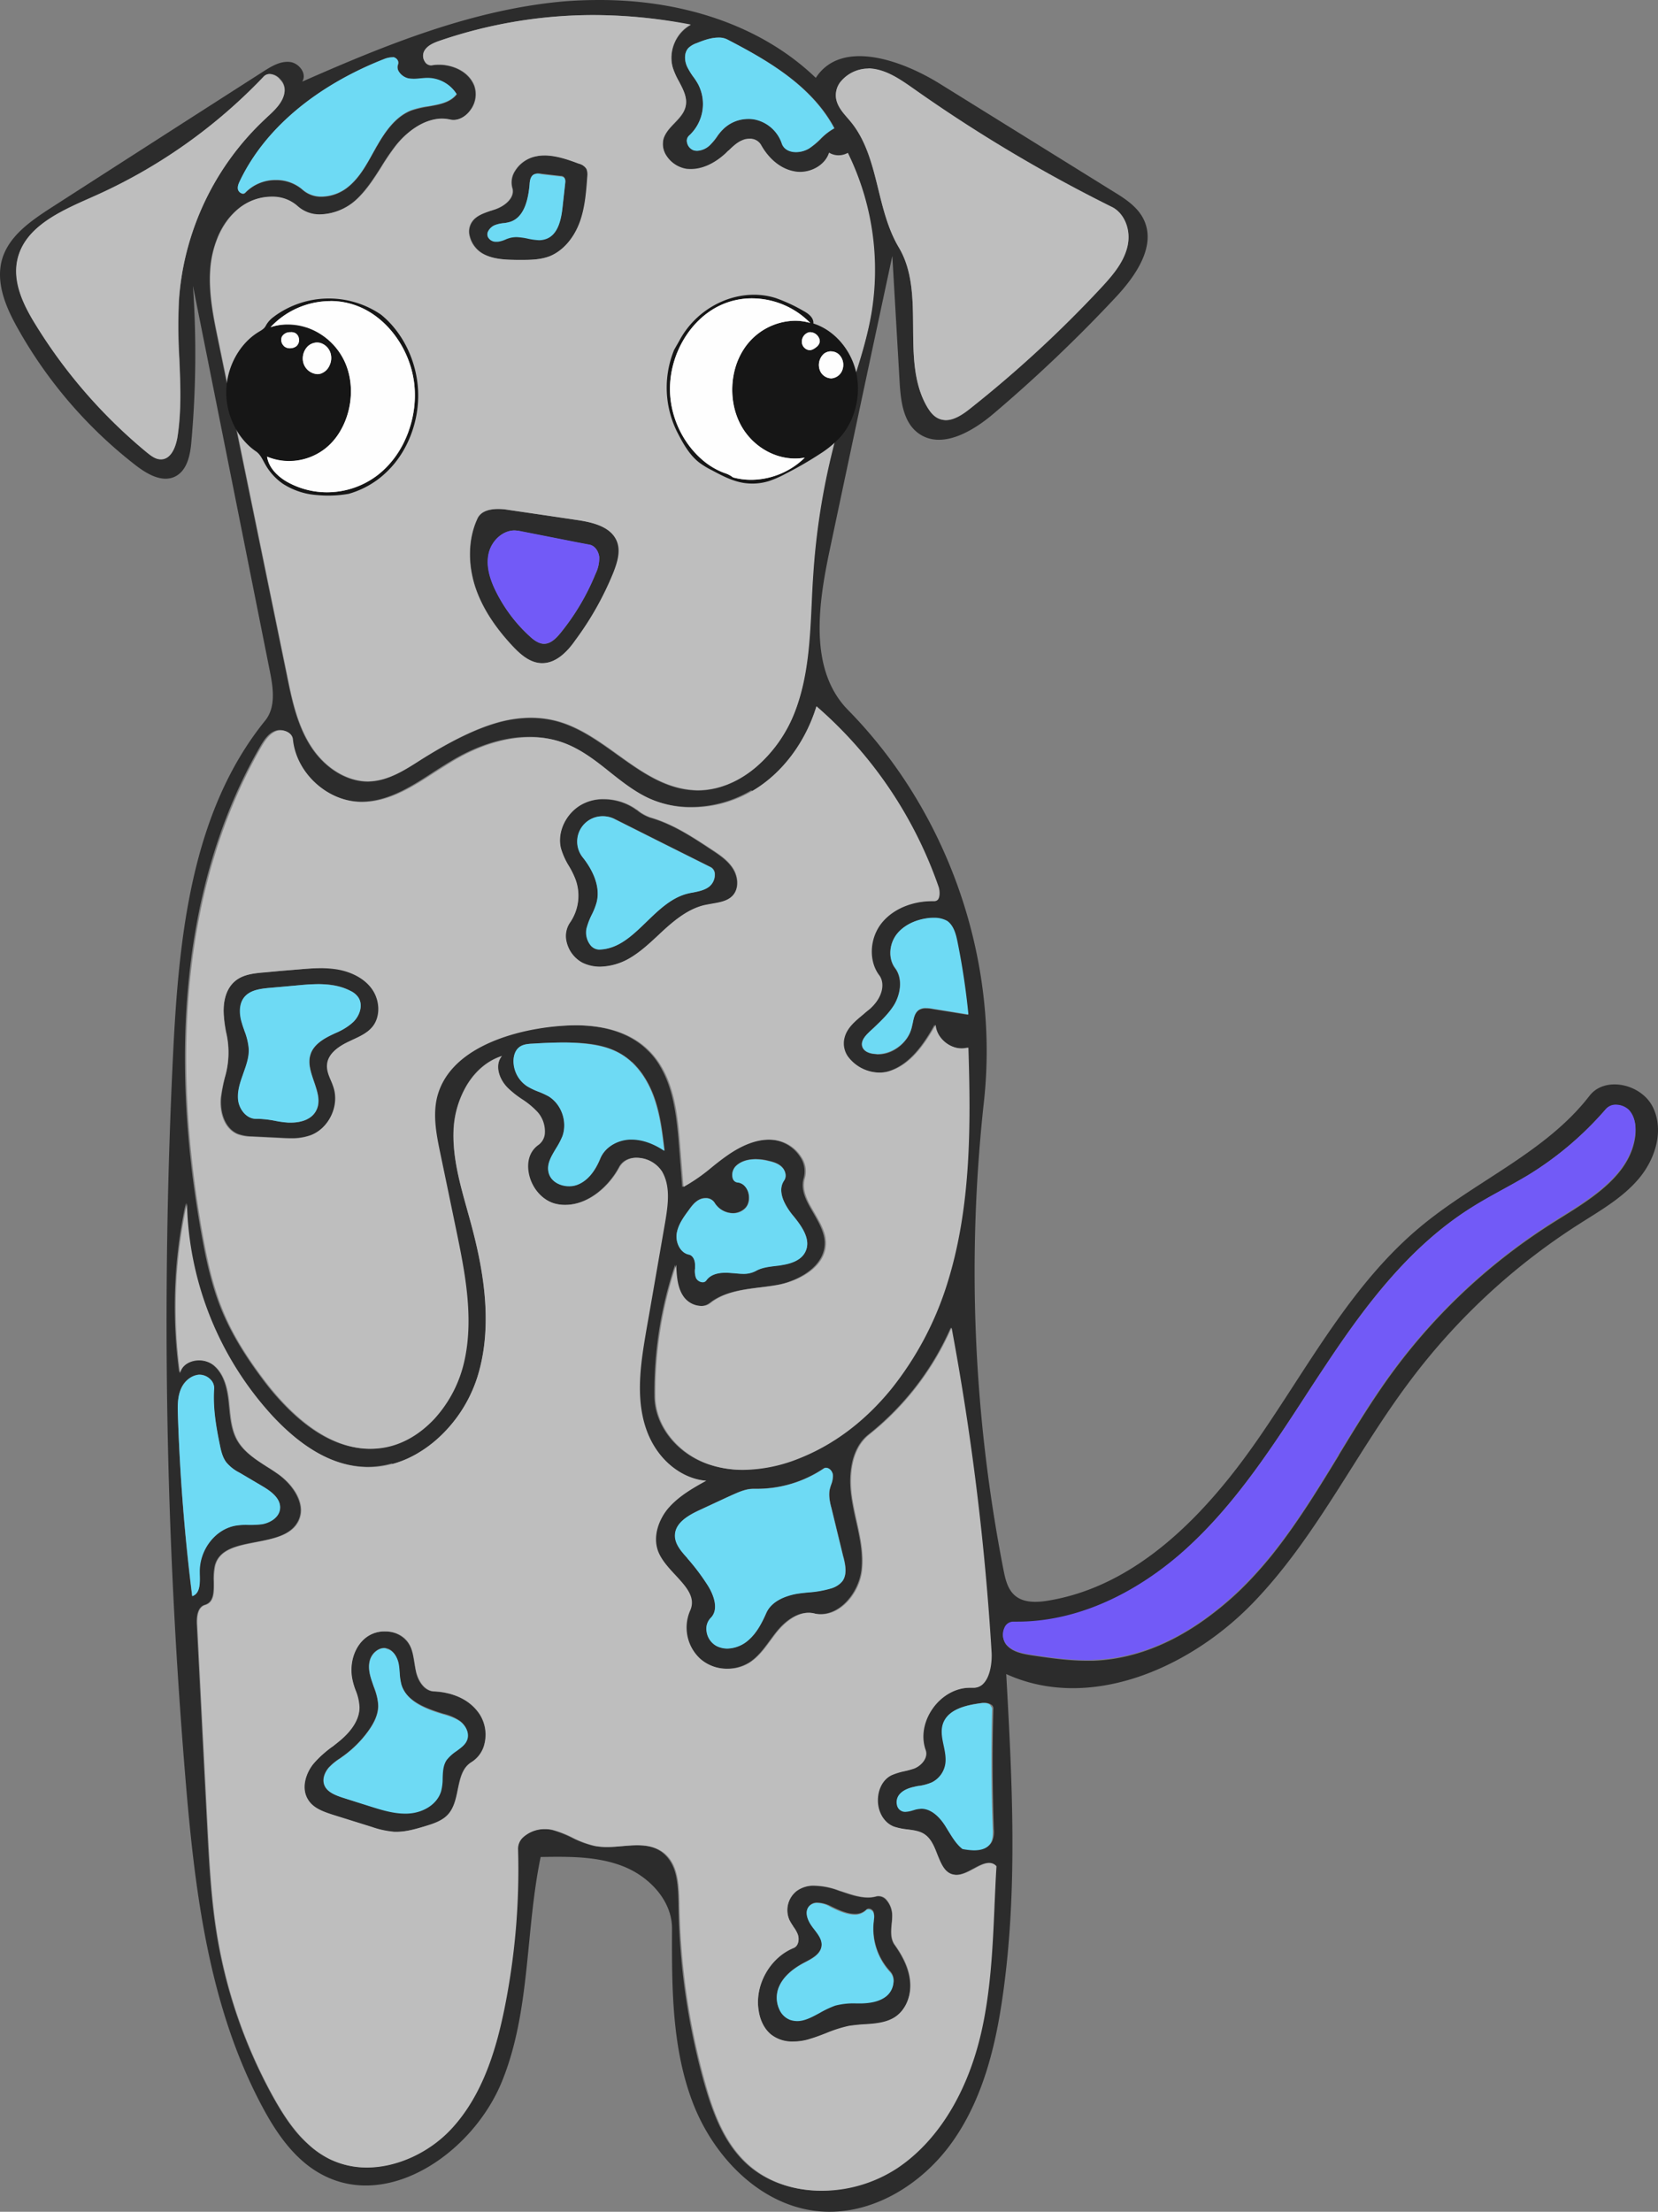 <svg id="Draw_Layer" data-name="Draw Layer" xmlns="http://www.w3.org/2000/svg" viewBox="0 0 749.62 999.89"><rect x="0" y="0" width="749.62" height="999.89" fill="#808080" stroke="none"/><defs><style>.cls-1{fill:#2c2c2c;}.cls-2{fill:#bebebe;}.cls-3{fill:#6edaf4;}.cls-4{fill:#725af7;}.cls-5{fill:#161616;}.cls-6{fill:#fefefe;}</style></defs><title>Crazy_dalamtion</title><path class="cls-1" d="M792.4,266.2c-41,3.8-79.8,19.6-117.5,36.2,2.3-3.6-1.5-8.5-5.7-8.9s-8.1,1.9-11.7,4.2q-48,30.75-96.1,61.7c-9.1,5.9-18.9,12.6-22.1,23-3.2,10.6,1.5,21.8,6.9,31.4A205.2,205.2,0,0,0,599.8,476c5.1,3.9,11.7,7.7,17.5,5,5.6-2.7,7-9.8,7.5-16a446,446,0,0,0,.7-70.3q17.4,87.15,34.8,174.4c1.5,7.5,2.7,16.1-2.1,22.1-33.5,41.3-39.1,97.9-41.7,151.1a2496.35,2496.35,0,0,0,5.5,325.9c4.2,51.4,10.5,104.1,34.8,149.6,6.5,12.2,14.8,24.3,27.1,30.8,30.4,16.2,68.3-10.2,81.3-42.1s10.5-67.8,17.5-101.5c12.7-.2,25.7-.4,37.5,4.3s22,15.6,21.9,28.2c-.1,26.5-.1,53.8,9.4,78.6s30.9,46.8,57.3,49.1c23.5,2,46.2-12,59.9-31.2s19.6-42.8,22.9-66.1c6.9-48.1,4.3-97.1,1.6-145.6,37.5,17.1,82.7-2.4,111.4-32s46.5-67.8,71.3-100.7A290.79,290.79,0,0,1,1252,819c9.7-6.2,20-12,27.4-20.9s11.3-21.8,6.1-32.2-21.6-14.1-28.6-5c-19.7,25.5-51.4,38.4-76.2,59-31.4,26-50.8,63.3-74.1,96.8s-54.2,65.8-94.4,72.4c-5.3.9-11.5,1.1-15.4-2.6-3-2.8-4-7.1-4.8-11.1a702.71,702.71,0,0,1-8.9-211.7c7.1-64.2-16.1-131.1-61.4-177.2-17.7-18-13.6-47.2-8.4-71.9q14.1-66.75,28.4-133.4l3.3,57c.5,8.5,1.6,18.1,8.4,23.1,10.3,7.6,24.5-.6,34.2-8.9a663.85,663.85,0,0,0,55-52.4c9.2-9.8,18.6-23.4,12.7-35.4-2.8-5.7-8.4-9.3-13.8-12.6l-78.1-48.5c-17.8-11.1-44.9-20.4-56.3-2.8-25.6-24.6-61.8-35.2-97.6-35.2-5.8,0-11.5.2-17.1.7Zm-62.1,27.1a4.72,4.72,0,0,1-.3-4.6c1.3-2.6,4.4-3.8,7.1-4.8a215.64,215.64,0,0,1,106.6-8.4c2.3.4,4.6.9,6.9,1.3h0a17.18,17.18,0,0,0-8.1,19.6,40.64,40.64,0,0,0,2.7,6c2,3.9,4,7.5,3,11.5-.7,3-2.9,5.2-5,7.4-2,2-4,4.2-4.9,6.9a9.24,9.24,0,0,0,1.3,7.9,13,13,0,0,0,9,5.9,14.77,14.77,0,0,0,2.1.1c5.1,0,10.6-2.5,15.6-7.1l1.2-1.2.2-.1a19.64,19.64,0,0,1,6.1-4.6,9.28,9.28,0,0,1,3.3-.7,5.7,5.7,0,0,1,5.2,2.7c3.6,6.5,9.1,10.9,14.9,12a12.41,12.41,0,0,0,2.7.3c5.9,0,11.4-3.5,13.1-8.3,0-.1.1-.2.1-.4h0a8.21,8.21,0,0,0,4.3,1.2,8.11,8.11,0,0,0,4.1-1.1h0A120.61,120.61,0,0,1,932,407.7c-2,11.4-5.6,22.6-9.2,33.5-1.3,4.1-2.7,8.3-4,12.5a314.26,314.26,0,0,0-13,71.3c-.3,4-.5,8.1-.7,12.6-.8,16.8-1.6,34.1-7.6,49.9a62,62,0,0,1-17.3,24.7c-8.2,7-17.4,10.7-26.6,10.7-1.1,0-2.2-.1-3.3-.2-12.4-1.2-22.8-8.7-32.9-15.9-8.5-6.1-17.4-12.5-27.5-15.2a45.58,45.58,0,0,0-11.6-1.5c-1,0-2,0-3.1.1a56.72,56.72,0,0,0-14.1,2.7c-8.3,2.6-18.9,7.5-33.3,16.6-6.7,4.3-13.7,8.7-21.6,9.3-.5,0-1.1.1-1.6.1-9.8,0-19.8-6.3-26.1-16.3-6.1-9.6-8.5-21.4-10.6-31.8l-15.6-76-15.6-76c-2.1-10.1-4.2-20.6-3.5-31.1a46.21,46.21,0,0,1,3.3-14.6V373h0a35.1,35.1,0,0,1,4.8-8.4,34.06,34.06,0,0,1,4.6-4.7,24.39,24.39,0,0,1,15-5.4,16.87,16.87,0,0,1,11.7,4.3,14.61,14.61,0,0,0,10.2,3.7,25.62,25.62,0,0,0,16.4-6.7c4.5-4.2,8-9.6,11.3-14.8a106.58,106.58,0,0,1,6-8.9,37.71,37.71,0,0,1,9.9-9.2,23.61,23.61,0,0,1,7.1-3.1h0a17.4,17.4,0,0,1,4.5-.6,13.93,13.93,0,0,1,3.5.4,8.75,8.75,0,0,0,1.6.2c3,0,5.9-1.8,7.9-4.7a11.81,11.81,0,0,0,1.6-10.8c-2.6-6.6-9.9-9.5-16-9.5a18.41,18.41,0,0,0-3.3.3h-.5a3.54,3.54,0,0,1-2.5-1.8ZM852,333.5a4.78,4.78,0,0,1-3.1-3.5,3.15,3.15,0,0,1,.9-3.2,19.34,19.34,0,0,0,4.1-23.2,39.56,39.56,0,0,0-2.2-3.4,28.9,28.9,0,0,1-2.7-4.4c-1.3-2.7-1.6-6.5.6-8.7a9.43,9.43,0,0,1,3.9-2.2c2.9-1.2,6.3-2.4,9.5-2.4a9.2,9.2,0,0,1,4.6,1.1c17.7,9.2,37.5,20.5,47.8,39.5l.2.4h0a25.74,25.74,0,0,0-6.4,5,31.67,31.67,0,0,1-4.9,4,11.58,11.58,0,0,1-6,1.7c-3.2,0-5.6-1.4-6.4-3.9a16.64,16.64,0,0,0-11.6-10.7,13.93,13.93,0,0,0-3.5-.4,16.26,16.26,0,0,0-11.6,4.8,21.58,21.58,0,0,0-2.7,3.3,21.58,21.58,0,0,1-2.7,3.3,9.08,9.08,0,0,1-6.1,3,4.88,4.88,0,0,1-1.7-.1ZM645.9,351.4c-.4-1.3.2-2.8.8-4a82.63,82.63,0,0,1,5.1-9.2c7.8-12.3,18.6-22.5,30.9-30.8a152.82,152.82,0,0,1,29.2-15.2,8.08,8.08,0,0,1,3.4-.8,2.77,2.77,0,0,1,.9.1,3.1,3.1,0,0,1,2,1.5,2,2,0,0,1,.1,1.7,3.64,3.64,0,0,0,.3,3.2,6.86,6.86,0,0,0,4.4,3.2,9.74,9.74,0,0,0,2.4.2,28.51,28.51,0,0,0,3.1-.2c1-.1,2.1-.2,3.2-.2h.3a15.62,15.62,0,0,1,12.8,7.3c-3,3.8-7.8,4.6-12.8,5.5a50.64,50.64,0,0,0-7.7,1.8c-7.3,2.8-12.1,10-15.5,15.9-.5.9-1,1.9-1.6,2.8l-.1.2c-3.1,5.6-6.2,11.4-11.2,15.5a19.4,19.4,0,0,1-12.2,4.6,12.48,12.48,0,0,1-8.5-3,18,18,0,0,0-12.3-4.5,18.57,18.57,0,0,0-13.7,5.7,1.61,1.61,0,0,1-1.1.5,3.3,3.3,0,0,1-2.2-1.8ZM962.8,454.8c-2.7-1.1-4.4-3.8-5.5-5.6-6-10.6-6.1-23.3-6.2-35.7s-.1-25.5-6.5-36.2c-4.7-7.9-7-17.2-9.2-26.1-2.7-10.7-5.4-21.8-12.3-30.4-.5-.7-1.1-1.3-1.6-1.9-2.2-2.6-4.5-5.3-5.2-8.7a9.76,9.76,0,0,1,2.4-8.2,16.27,16.27,0,0,1,11.8-5.5h.5c7.7.3,14.3,5,20.7,9.5a669.84,669.84,0,0,0,89.3,53.2,6.38,6.38,0,0,1,1.4.8,12.61,12.61,0,0,1,4,4.6,17.56,17.56,0,0,1,1.3,13.3c-1.8,6.8-6.6,12.3-11.7,17.8a527.61,527.61,0,0,1-59.2,54.6c-3,2.4-7,5.2-11,5.2a10.88,10.88,0,0,1-3-.7ZM604.9,470.1a232.11,232.11,0,0,1-50.4-57.8c-5.4-8.8-10.6-19.1-8.3-29.5,3.3-14.8,19.3-21.8,33.4-28.1l.9-.4a241,241,0,0,0,76.9-54.1,3.93,3.93,0,0,1,2.9-1.3,6.76,6.76,0,0,1,4.7,2.4,6.93,6.93,0,0,1,2,5.3c-.4,4.9-4.5,8.6-8,11.8l-.3.3a121.92,121.92,0,0,0-15.9,17.8,124.77,124.77,0,0,0-19.4,40.2,116.82,116.82,0,0,0-4.2,24.9,248.21,248.21,0,0,0,.2,25.9c.5,11.8,1,24-.9,35.8-.4,2.2-2,9.5-7.2,9.7H611c-2.3.2-4.3-1.3-6.1-2.9Zm273.6,153c13.3-7.9,23.8-21.8,28.9-38.3h0a185.91,185.91,0,0,1,54.8,81.7c.6,1.7.7,4.2-.3,5.5a1.69,1.69,0,0,1-1.7.8h-.9c-9.1,0-17.5,3.5-22.5,9.4-5.9,7-6.6,17.5-1.5,24.1a4.13,4.13,0,0,1,.7,1.1,8,8,0,0,1,.7,4.6c-.3,3-2,6.4-5.6,9.6-1,.8-2,1.7-3,2.5-3.5,2.9-7.2,5.9-8.4,10.2a10.59,10.59,0,0,0,1.9,9.4,18.11,18.11,0,0,0,13.9,6.7,17.52,17.52,0,0,0,4-.5c8.3-2.4,14.2-9.4,18.8-16.9.9-1.4,1.7-2.8,2.5-4.3h0c.4,5.7,6.1,10.7,12,10.7a11.53,11.53,0,0,0,2.6-.3l.2-.1h0c1.1,35.1,1.3,72.2-9.6,106.8a143,143,0,0,1-25.3,47.6c-12.1,14.8-26.3,25.5-42.3,31.6a68.69,68.69,0,0,1-24.6,4.9,47.18,47.18,0,0,1-15.8-2.6c-14-4.9-23.8-17.5-23.9-30.6a179.74,179.74,0,0,1,6.5-50c.9-3.2,1.8-6.3,2.9-9.4h0c.2,4.4.4,9.8,3.1,14a10.44,10.44,0,0,0,8.3,4.6,6.48,6.48,0,0,0,4.1-1.3c6.3-5,14.6-6.1,22.7-7.1,2.5-.3,5.2-.7,7.7-1.1a30.28,30.28,0,0,0,6.7-1.9c5.7-2.2,10.9-5.8,13.4-10.6h0a13.75,13.75,0,0,0,1.6-6.9c-.2-4.6-2.7-8.9-5.1-13.1-3.1-5.3-6-10.3-4.4-15.8a11.63,11.63,0,0,0-1.6-9.6,16.88,16.88,0,0,0-11.2-7.5,18.41,18.41,0,0,0-3.3-.3c-5.9,0-12.3,2.4-19.2,7.3-2.4,1.7-4.7,3.5-6.8,5.2a83.22,83.22,0,0,1-10.9,7.8c-.6.4-1.3.7-1.9,1.1h0l-.7-8.8-.7-8.8c-.7-9.7-1.7-19.2-4.4-27.5a48.33,48.33,0,0,0-4.6-10.1,31.75,31.75,0,0,0-5.4-6.7c-7.6-7.4-18.7-11.2-33-11.2a109.93,109.93,0,0,0-17.2,1.5c-11.9,2-40.2,9.1-45.5,31.3-2,8.3-.1,17,1.5,24.8l3.6,17.3,3.6,17.4c3.8,18.4,8.1,39.2,3.8,59a58,58,0,0,1-13.6,26.5c-7.2,7.9-16,12.5-25.3,13.4-1.2.1-2.4.2-3.6.2a40.54,40.54,0,0,1-11.9-1.9c-10.1-3.2-19.2-10.2-27-18.4a113.61,113.61,0,0,1-9.5-11.3c-8.3-11.1-14-20.7-18.1-30.4-4.9-11.7-7.5-24.3-9.6-36.2-7.1-40.1-9-78.1-5.6-112.9,3.9-40,14.7-75.7,32.3-106.2,1.7-2.9,3.6-5.9,6.6-7.1a5.93,5.93,0,0,1,2.3-.5c2.4,0,5.2,1.4,5.4,4,1.5,15.4,15.9,28.4,31.4,28.4h.3c12-.1,22.5-6.9,32.6-13.5,2.8-1.8,6.1-3.9,9.2-5.7,7.9-4.6,20.2-10.1,33.9-10.1a45.77,45.77,0,0,1,16,2.9c7.4,2.9,13.7,7.9,19.9,12.8,5.5,4.3,11.1,8.8,17.5,11.8a46.22,46.22,0,0,0,19.7,4.2,53.66,53.66,0,0,0,27.3-7.5Zm55,118.9c-2.3-.2-4.9-1.2-5.5-3.5s1.3-4.6,2.9-6.1c.8-.8,1.6-1.6,2.4-2.3,3.4-3.2,6.9-6.5,9.3-10.5,2.7-4.7,3.9-11.6.3-16.4-3.1-4.2-2.8-10.8.8-15.4,3.1-3.9,8.3-6.5,14.4-7.2a16.2,16.2,0,0,1,2.2-.1,10.62,10.62,0,0,1,6,1.6c3,2.1,4,6,4.7,9.6,2.1,10.3,3.7,20.9,4.8,31.3l.1,1.3h0L968,723l-8.1-1.3a15.26,15.26,0,0,0-3-.3,5.87,5.87,0,0,0-3.2.8c-1.9,1.3-2.4,3.7-2.8,6.1a8.47,8.47,0,0,1-.4,1.7,15,15,0,0,1-2.2,5,17.64,17.64,0,0,1-5.9,5.3,14.84,14.84,0,0,1-7.4,1.9c-.6-.1-1.1-.1-1.5-.2ZM786.4,795.7c-1-3.9,1.1-7.3,3.3-11a36,36,0,0,0,2.9-5.5,15.62,15.62,0,0,0-6.3-18.1,38.18,38.18,0,0,0-4.6-2.1,25.46,25.46,0,0,1-5-2.4,13.81,13.81,0,0,1-6.2-11.5,7.67,7.67,0,0,1,2.6-6.2c1.6-1.3,3.8-1.5,6.3-1.6,4.3-.2,9.2-.5,13.9-.5,2.6,0,5,.1,7.3.2,7.7.5,13.4,2,18.1,4.7a29,29,0,0,1,5.3,3.9h.1a37.33,37.33,0,0,1,4.5,5.2,45,45,0,0,1,5.3,10.2c2.7,7.2,3.7,14.8,4.6,22.2l.3,2.4h0a26.14,26.14,0,0,0-14.7-5.1h-1c-6,.3-11.3,3.8-13.3,8.6-2.5,6.1-5.9,10.1-10.2,11.8a8.72,8.72,0,0,1-3.9.7c-3.8.1-8.3-1.8-9.3-5.9ZM715.9,927.3a46.17,46.17,0,0,0,11.2-4.8h0l.1-.1a51.86,51.86,0,0,0,8.1-5.8A62.67,62.67,0,0,0,754.1,888c7.7-24.3,2.2-50.8-3.4-71.2-.4-1.6-.9-3.2-1.3-4.7-3.3-11.8-6.7-24-6.1-36.3a43.42,43.42,0,0,1,6.2-20.1c3.9-6.4,9.3-10.8,15.6-12.8h0a8.12,8.12,0,0,0-1.6,6.4,13.79,13.79,0,0,0,1.7,4.8,18.19,18.19,0,0,0,2.9,3.8,44.39,44.39,0,0,0,5.9,4.6,36.52,36.52,0,0,1,7.1,5.9,13.3,13.3,0,0,1,3.2,9.7,6.89,6.89,0,0,1-2.9,5.1,10.4,10.4,0,0,0-3.7,4.6,12.5,12.5,0,0,0-.9,3.7,17.82,17.82,0,0,0,.3,4.6c1.4,6.8,6.6,12.4,12.6,13.7a17.22,17.22,0,0,0,3.9.4c10.7,0,20-8.6,24.5-17.1,1.4-2.7,4.2-4.2,7.8-4.2a13.83,13.83,0,0,1,11.4,6.2c3.9,6.5,2.9,14.5,1.4,22.9l-7.3,42-1.1,6.2c-2.3,13-4.8,27.8-1.3,41.6.2.9.5,1.8.7,2.6a40.23,40.23,0,0,0,11.7,17.8,28.6,28.6,0,0,0,14.1,6.5c.6.1,1.2.1,1.8.2h0c-6,3.3-12.7,7.1-17.4,12.7a23.59,23.59,0,0,0-5.2,11.2,14,14,0,0,0,0,5,16,16,0,0,0,1.1,3.9c1.6,3.5,4.6,6.7,7.4,9.8,4.9,5.2,9.5,10.2,6.7,16.1a19.36,19.36,0,0,0,4.7,21.9,18.4,18.4,0,0,0,12.3,4.4,19.59,19.59,0,0,0,10-2.8c3.9-2.5,6.7-6.3,9.4-10,1-1.3,2.1-2.9,3.3-4.3,2-2.5,7.4-8.2,14-8.2a10.68,10.68,0,0,1,2.5.3,15.26,15.26,0,0,0,3,.3c9.5,0,17.2-10,18.5-19.4,1-7.7-.7-15.5-2.4-23-.7-2.9-1.3-6-1.8-9-.3-2-.6-4-.7-6a39.87,39.87,0,0,1,1.1-12.4c1.2-4.3,3.3-8.5,7.2-11.5A126.84,126.84,0,0,0,960.7,880a129,129,0,0,0,7.4-14.3h0a1192.1,1192.1,0,0,1,18.1,147c.3,4.4-.5,10.6-3.6,13.8a5.91,5.91,0,0,1-4.5,2h-1.7c-6.4,0-12.7,3.6-16.9,9.5-4,5.8-5.2,12.8-3.1,18.7,1.2,3.3-1.7,6.9-5.1,8.3a28.52,28.52,0,0,1-4.8,1.3,24.27,24.27,0,0,0-5.4,1.7c-4,2-6.5,6.7-6.3,12s3.2,9.8,7.4,11.3a29.92,29.92,0,0,0,5.8,1.2c2.9.4,5.9.7,8.2,2.5,2.7,2,4.1,5.5,5.4,8.9,1.7,4.4,3.4,8.5,7.7,9.1.3,0,.6.1,1,.1,2.5,0,5-1.2,7.7-2.7l.4-.2c2.4-1.3,4.7-2.5,6.7-2.5a4.07,4.07,0,0,1,3.2,1.5c-.4,5.9-.7,12-.9,17.8v.2c-.8,18.6-1.7,37.8-5.8,56.2a132.22,132.22,0,0,1-7.7,23.8c-5.5,12.7-13.3,24.4-23.7,33.2a69.39,69.39,0,0,1-6.7,5.1,62.46,62.46,0,0,1-34.3,10.3c-13.7,0-26-4.7-34.6-13.2-9.8-9.7-14.5-23.1-18.2-36.1a314.27,314.27,0,0,1-11.4-80.1c-.1-5.4-.3-10.7-1.7-15.1a18.62,18.62,0,0,0-2.5-5.1,15.18,15.18,0,0,0-3.3-3.4c-2.9-2.1-6.4-3.1-11.5-3.1-2.2,0-4.6.2-6.8.4h-.1c-2.2.2-4.6.4-6.8.4a25.6,25.6,0,0,1-5.5-.5,44.52,44.52,0,0,1-10-3.7,52.59,52.59,0,0,0-9.3-3.6,16.55,16.55,0,0,0-3.2-.3,14.77,14.77,0,0,0-10.1,3.8,7.31,7.31,0,0,0-2.2,5.5,317.12,317.12,0,0,1-6.2,72.1c-3.5,17-9.4,38.6-24.1,54.3a57.13,57.13,0,0,1-10,8.4,54.55,54.55,0,0,1-19.3,8h-.1a47.77,47.77,0,0,1-8.4.8,38.3,38.3,0,0,1-16.6-3.7,40.34,40.34,0,0,1-8.5-5.6l-.1-.1-.1-.1c-1.6-1.4-3.2-2.9-4.7-4.5-5.2-5.7-9.2-12.4-12.5-18.3a227.33,227.33,0,0,1-25.6-75.5c-2.3-15.1-3.1-30.7-3.9-45.8l-2.4-46.5-2.3-45.3c-.2-3.5.3-7.9,3.6-8.9,4.1-1.2,4.1-5.7,4-10.6a27.54,27.54,0,0,1,.5-7c1.9-7.6,10-9.2,18.6-10.8,8-1.5,16.2-3.1,19.3-9.9a10.88,10.88,0,0,0,.9-5.6c-.4-4-2.7-8-5.8-11.3A31.56,31.56,0,0,0,664,932c-1.7-1.2-3.5-2.4-5.3-3.5-5.1-3.3-10.4-6.7-13.4-12-2.5-4.5-3-9.7-3.5-14.8l-.3-3c-.6-5.1-1.9-12.3-7.2-16.3a10.37,10.37,0,0,0-6.4-2,9.73,9.73,0,0,0-7.3,3,5.67,5.67,0,0,0-1.3,2.7h0a220,220,0,0,1,.9-65.8c.6-3.7,1.3-7.4,2.1-11v0a146.75,146.75,0,0,0,38.6,96c13,14.1,26.4,21.8,39.6,23.1,1.2.1,2.5.2,3.7.2a41.28,41.28,0,0,0,11.1-1.5Zm365.4,31.9c18.5-18.6,33.2-41.1,47.3-62.8,3.1-4.8,6.4-9.8,9.6-14.6,17.4-26.2,37.4-52.8,64.9-70.1,4.5-2.8,9.2-5.4,13.8-8,4-2.2,8.2-4.5,12.2-6.9a149.65,149.65,0,0,0,35.1-29.8,6.29,6.29,0,0,1,4.6-2,8.42,8.42,0,0,1,6.1,2.7c3.2,3.5,3,8.7,2.7,11.5-2.2,17.3-19.2,27.9-34.2,37.2l-1.9,1.2a266.42,266.42,0,0,0-74.3,69.2c-8.5,11.7-16.2,24.3-23.6,36.5h0v.1c-9.2,15.1-18.7,30.6-29.9,44.7-2.8,3.5-6.3,7.6-10.3,11.8a139.71,139.71,0,0,1-16.7,15c-14.5,11.2-32.9,20.6-54.1,21.4h-2.9c-8.3,0-16.6-1.2-24.7-2.4-4.6-.7-9.2-1.6-11.9-5a7.13,7.13,0,0,1-.6-7.3,4.38,4.38,0,0,1,3.9-2.7h2a94.78,94.78,0,0,0,34.9-6.9,136.57,136.57,0,0,0,37.5-22.8c3.4-3.1,6.9-6.4,10.5-10ZM874.7,812c2.3-1.9,2.5-5.2,1.8-7.6a5.94,5.94,0,0,0-4.9-4.5,2.49,2.49,0,0,1-2.1-1.7,6.12,6.12,0,0,1,1.3-5.5c2.1-2.1,5.2-3.2,9.1-3.2a22.47,22.47,0,0,1,5.8.7c2.1.5,4.4,1.1,6,2.7s2.4,4.2,1.1,6.1a7.79,7.79,0,0,0-1.3,4.7h0v.1a14.14,14.14,0,0,0,1.1,4.5,27.87,27.87,0,0,0,4.4,6.9c4.1,5,8,10.8,5.4,16.1-1.9,3.9-6.7,5.4-10.4,6-.9.1-1.8.2-2.8.4-3.2.4-6.4.7-9.2,2.3a11.74,11.74,0,0,1-5.8,1.3,31.08,31.08,0,0,1-4.3-.3h-.1l-1.4-.1a14.77,14.77,0,0,0-2.1-.1c-4.2,0-7.1,1.2-8.7,3.5a2.09,2.09,0,0,1-1.6.8,3.72,3.72,0,0,1-3.1-2,8.53,8.53,0,0,1-.4-4.2v-1.7c0-2-.9-4.3-2.8-4.6-4-.8-6.1-5.5-5.5-9.4s3.1-7.5,5.4-10.6c1.3-1.9,2.9-4,5.2-5a5.34,5.34,0,0,1,2.5-.5,4.55,4.55,0,0,1,4,2,9.86,9.86,0,0,0,8.5,4.8,8.09,8.09,0,0,0,4.9-1.9Zm-256,93.4c-.1-3.5-.2-7.4,1-11.1a10.59,10.59,0,0,1,7.8-7.3c.3,0,.6-.1.9-.1a7.14,7.14,0,0,1,5.1,2.3,5.27,5.27,0,0,1,1.5,4c-.6,8.6.9,17.3,2.6,25.5.6,3,1.3,5.6,2.9,7.8a17.87,17.87,0,0,0,6,4.7l10.5,6.2c3.6,2.1,8.3,5.4,7.8,10-.4,4-4.5,6.5-8.2,7.1a24.49,24.49,0,0,1-5.4.3h-.5a37.58,37.58,0,0,0-5.8.3,18.94,18.94,0,0,0-8.7,4.1,21.78,21.78,0,0,0-7.4,12.8,16,16,0,0,0-.3,4.4v.5c.1,3.5.3,7.7-2.2,9.5a3.38,3.38,0,0,1-1.2.6h0c-3.4-26.9-5.5-54.4-6.4-81.6Zm291.8,24a3.58,3.58,0,0,1,1.1-.4c1.6,0,3.2,1.8,3.3,3.6a10.57,10.57,0,0,1-.8,4,21.72,21.72,0,0,0-.7,2.4,18.42,18.42,0,0,0,.8,8.1l5.3,21.8.2.7c.9,3.5,1.6,7.5-.4,10.5-1.1,1.6-2.9,2.7-5.5,3.5a53.26,53.26,0,0,1-9.7,1.7c-2,.2-4.2.4-6.3.8-3.8.7-10.5,2.8-13,8.5-1.9,4.3-4.3,9.2-8.3,12.5a15.22,15.22,0,0,1-9.4,3.6,10.82,10.82,0,0,1-4.7-1.1,9,9,0,0,1-4.6-6.6,6.93,6.93,0,0,1,1.8-6.1c4.6-4.6.1-12.5-1.3-14.8a89,89,0,0,0-9.1-12.1l-.2-.3c-2.7-3-5.7-6.4-5.5-10.4.3-5.4,5.9-8.7,10.7-11l12.7-5.9,2.2-1c2.9-1.3,6.3-2.9,9.8-2.9h1.8a53.86,53.86,0,0,0,29.8-9.1ZM946,1084.1a3.58,3.58,0,0,1-2-2.6,5.54,5.54,0,0,1,.8-4.5c1.3-1.8,3.6-3.1,7-3.8.6-.1,1.3-.3,1.9-.4h.2a23.82,23.82,0,0,0,5.8-1.6,11.5,11.5,0,0,0,6.1-8.1c.5-2.8-.1-5.7-.7-8.6-.7-3.3-1.4-6.7-.3-9.9,2.3-6.5,10.3-8.3,17.1-9.2.4,0,.8-.1,1.2-.1a5.45,5.45,0,0,1,3.7,1.1,2,2,0,0,1,.6,1.4c-.5,18.1-.4,36.5.2,54.6a10.81,10.81,0,0,1-.8,5.6c-1.2,2.4-3.8,3.6-7.7,3.6a22.42,22.42,0,0,1-5.2-.6c-2.7-2-4.6-5.1-6.3-8-.7-1.1-1.3-2.2-2-3.2-1.4-2.1-5.3-6.9-10.3-6.9a3.4,3.4,0,0,0-1,.1,24.37,24.37,0,0,0-2.6.6h-.1a12.85,12.85,0,0,1-3.4.7,3.77,3.77,0,0,1-2.2-.2Z" transform="translate(-538.26 -265.5)"/><path class="cls-1" d="M780.6,336.2a14.5,14.5,0,0,0-9.4,6.6,9.47,9.47,0,0,0-1.2,7.7c1.2,4-2.7,7.7-7.1,9.4-.7.3-1.5.5-2.3.8h-.1c-3.4,1.1-6.9,2.3-8.8,5.2a7.84,7.84,0,0,0-1,6.3,12.68,12.68,0,0,0,5.5,7.7c4.8,3,11,3.1,15.9,3.1h2.8c4,0,8.3-.2,12.2-1.8,5.9-2.4,10.8-8,13.5-15.5,2.4-6.7,2.9-13.9,3.4-20.8a5.47,5.47,0,0,0-.4-3.1c-.7-1.2-2-1.8-3.5-2.4-4.5-1.6-10-3.7-15.5-3.7a24.28,24.28,0,0,0-4,.5Zm-21.7,36.5a3.11,3.11,0,0,1,0-2.5,5.73,5.73,0,0,1,3.3-3,22.07,22.07,0,0,1,3.5-.8,21.69,21.69,0,0,0,3.5-.7c4.9-1.7,7.7-7.3,8.5-16.9.1-1.6.4-3.4,1.7-4.3a4,4,0,0,1,2.2-.6,7.57,7.57,0,0,1,1.5.1l4.3.5,4.4.5a2,2,0,0,1,1.3.4,2.85,2.85,0,0,1,.7,2.7l-1.2,10.8c-.6,5.6-2,12.3-7.3,14.3a9.6,9.6,0,0,1-3.3.6,29.78,29.78,0,0,1-5.1-.7,29.78,29.78,0,0,0-5.1-.7,16.35,16.35,0,0,0-2.2.2,13.09,13.09,0,0,0-2.8.9,15.18,15.18,0,0,1-2.8.9,4.87,4.87,0,0,1-1.2.1,3.7,3.7,0,0,1-3.9-1.8Z" transform="translate(-538.26 -265.5)"/><path class="cls-1" d="M754.2,499.9c-4.2,8.9-4.5,20.2-1,31,3,9,8.5,17.7,16.8,26.6,3.5,3.8,7.8,7.6,13.2,7.8h.3c6.6,0,11.7-5.9,15-10.3a143.17,143.17,0,0,0,17.2-30.5c1.8-4.5,3.5-9.8,1.6-14.4-2.6-6.4-10.5-8.4-17.9-9.5l-15.5-2.3L768.2,496a37.25,37.25,0,0,0-4.7-.4c-4.9.1-8,1.5-9.3,4.3Zm23.5,53.2a66.51,66.51,0,0,1-15-19.9c-3.5-6.9-4.6-12.7-3.4-17.7,1.3-5.7,6.4-10.2,11.6-10.2a8.81,8.81,0,0,1,1.7.2l26.9,5.3,5.3,1c2.6.5,4.2,3.2,4.4,5.7a16.46,16.46,0,0,1-1.7,7.5,106.61,106.61,0,0,1-15.9,26.8c-1.9,2.3-4.3,4.7-7.3,4.8h-.1c-2.4-.1-4.7-1.8-6.5-3.5Z" transform="translate(-538.26 -265.5)"/><path class="cls-1" d="M801.9,628.9c-7.5,3.7-12,12.6-10.1,20.2a35.74,35.74,0,0,0,3.6,8,34.53,34.53,0,0,1,3,6.1,21.37,21.37,0,0,1-2.6,19.6,10.55,10.55,0,0,0-1.4,8.8,14.66,14.66,0,0,0,7.1,9.2,17,17,0,0,0,8,1.8,27.19,27.19,0,0,0,12.5-3.4c5.1-2.8,9.4-6.8,13.7-10.8,1-.9,2-1.8,2.9-2.7,5-4.5,11-9.3,18.2-10.9,1-.2,2.1-.4,3.2-.6,3.5-.6,7.2-1.2,9.5-3.8,3-3.4,2.3-8.6.1-12.1-2.3-3.7-6.2-6.3-9.7-8.6-8.6-5.7-17.5-11.6-27.7-14.5a19.64,19.64,0,0,1-5.5-3l-.1-.1c-.5-.4-1.1-.7-1.6-1.1a25.06,25.06,0,0,0-13.8-4.1,19.32,19.32,0,0,0-9.3,2Zm3.4,63.9a9.59,9.59,0,0,1-1.8-7.5,24.09,24.09,0,0,1,2.4-6.3,34.31,34.31,0,0,0,2.2-5.6c2-8.2-3.1-16.3-6.3-20.3a11.46,11.46,0,0,1,9.2-18.6,12.52,12.52,0,0,1,5,1.1l21.7,10.9,21.8,10.9a3.56,3.56,0,0,1,2,3.2,6.88,6.88,0,0,1-2.7,5.8c-2,1.5-4.6,2-7.1,2.5a30.05,30.05,0,0,0-3.2.7c-7,1.9-12.5,7.3-17.8,12.5-6.5,6.3-12.7,12.3-21.3,12.6h-.2a5.08,5.08,0,0,1-3.9-1.9Z" transform="translate(-538.26 -265.5)"/><path class="cls-1" d="M672.7,703.8l-7.3.6-7.3.6c-5.3.5-10.1,1.1-13.6,4-5.2,4.4-5.4,11.9-5,16.1.2,2.3.6,4.5,1,6.8a39.71,39.71,0,0,1-.6,20.9h0v.1a66.37,66.37,0,0,0-1.6,8.7c-.6,6.4,1.5,14,7.6,16.5a20.63,20.63,0,0,0,6.5,1.1l6.1.3,6.1.3c1.9.1,3.5.2,5.2.2a25.49,25.49,0,0,0,9.1-1.4c8.2-3.1,13.1-13.2,10.5-21.5a30.26,30.26,0,0,0-1.2-3.2c-1-2.3-2-4.7-1.8-7.2.4-4.9,5-8.1,8.8-10,.8-.4,1.7-.8,2.5-1.2,3.4-1.5,6.9-3.1,9.3-6.1,3.6-4.5,3.4-11.8-.3-17-3.2-4.5-8.7-7.6-15.5-8.8a48.66,48.66,0,0,0-7.6-.6c-3.8.2-7.4.5-10.9.8Zm-26.6,59.7c-.7-4,.6-8.2,2-12l.2-.6c1.3-3.6,2.7-7.4,2.5-11.3a29.8,29.8,0,0,0-2-8.2v-.1c-.4-1.1-.8-2.2-1.1-3.3-.8-2.8-1.8-8,1-11.6,2.6-3.2,7.1-3.9,11.5-4.3l6.8-.6,6.6-.6c2.8-.2,5.9-.5,8.9-.5,6,0,10.5,1,14.3,3.1a10.22,10.22,0,0,1,3.4,2.8c2.4,3.5.7,8.4-2.2,11.2-2.3,2.3-5.3,3.7-8.2,5.1-.8.4-1.7.8-2.5,1.2-4.8,2.4-7.6,5.2-8.6,8.4-1.3,3.9.2,8.2,1.6,12.3,1.6,4.7,3.1,9.1.9,13.2-2.6,4.8-8.7,5.3-11.2,5.3h-1.3c-2-.2-4-.5-5.9-.8a46.57,46.57,0,0,0-7.5-.9h-1.2c-4.1-.1-7.3-4-8-7.8Z" transform="translate(-538.26 -265.5)"/><path class="cls-1" d="M703.8,1005.7c-5.5,4.1-8,12.3-6.1,19.9.3,1.3.8,2.6,1.2,3.9a28.8,28.8,0,0,1,1.8,7.7c.1,6.1-4.4,11.3-8.1,14.6-1.3,1.2-2.8,2.3-4.2,3.4l-.2.1c-3,2.4-6.1,4.8-8.5,7.9a18.73,18.73,0,0,0-3.7,8.1,12.92,12.92,0,0,0-.1,3.4h0v.1a12.11,12.11,0,0,0,1.5,4.4c2.4,3.7,6.8,5.4,11.5,6.9l17.3,5.4a42.25,42.25,0,0,0,9.2,2.1c.5,0,1,.1,1.6.1,4.5,0,9-1.3,13-2.5,3.6-1.1,8.2-2.4,11-5.7,2.6-3,3.4-7.1,4.2-11.1,1-5,2-9.8,6.2-12.3a13.26,13.26,0,0,0,5.9-8.5,17.14,17.14,0,0,0-2.1-12.9,21.81,21.81,0,0,0-9.5-8,31.21,31.21,0,0,0-4.3-1.5h-.1a32.84,32.84,0,0,0-6.9-1c-4.3-.2-7.2-4.6-8.1-9-.3-1.3-.5-2.7-.7-3.9-.5-3-.9-6.1-2.5-8.6a12.37,12.37,0,0,0-10.8-5.6,13.18,13.18,0,0,0-8.5,2.6Zm1.9,76.3-6.3-1.9-6.3-2c-3.6-1.1-7.2-2.6-8.3-5.8-1-2.8.4-5.8,2-7.7a26,26,0,0,1,5.1-4.2l1.4-1a50.21,50.21,0,0,0,11.5-11.5c3-4.2,4.4-7.8,4.4-11.3,0-3.1-1.1-6-2.1-8.9-.1-.4-.3-.8-.4-1.2-1.2-3.3-2.2-6.9-1.3-10.3.8-3.2,3.7-5.7,6.5-5.7a3.75,3.75,0,0,1,1.1.1c3.1.7,4.8,4.1,5.4,7,.2,1.3.3,2.5.4,3.8a33.53,33.53,0,0,0,.8,5.4c2.3,7.5,10.5,10.8,19.1,13.4a21.92,21.92,0,0,1,7.7,3.4c2,1.6,3.8,4.5,3.1,7.4-.6,2.6-2.8,4.2-5.1,5.8a18.76,18.76,0,0,0-4.4,4c-1.6,2.4-1.7,5.3-1.8,8.2a23.24,23.24,0,0,1-.7,5.9c-1.8,6.2-8.3,9.5-14,10a17.7,17.7,0,0,1-2.3.1c-5.3.2-10.7-1.5-15.5-3Z" transform="translate(-538.26 -265.5)"/><path class="cls-1" d="M898.5,1120.4a11,11,0,0,0-3.3,13.2,16.09,16.09,0,0,0,1.7,2.8v.1a23.29,23.29,0,0,1,2,3.4c.9,2.3.4,5.4-1.8,6.3-10.8,4.4-17.8,16.9-15.8,28.5.8,4.6,2.9,8.5,5.8,10.8a15.18,15.18,0,0,0,9.7,3,26.56,26.56,0,0,0,7.9-1.2c2.4-.7,4.7-1.6,7-2.5a66,66,0,0,1,10.4-3.3,53.54,53.54,0,0,1,7-.7c4.9-.3,9.9-.7,13.9-3.4,4.7-3.2,7.3-9.4,6.7-16-.5-5.2-2.8-10.7-7-16.6-2-2.8-1.7-6.3-1.3-9.8.1-1.1.2-2.1.2-3.1a10.84,10.84,0,0,0-2.7-7.5,4.74,4.74,0,0,0-3.3-1.6,4.1,4.1,0,0,0-1.1.1,16.52,16.52,0,0,1-3.8.5c-4.1,0-8.2-1.4-12.2-2.8l-.4-.1-1.6-.6a32.08,32.08,0,0,0-9.8-1.8,12.51,12.51,0,0,0-8.2,2.3Zm-2.9,58.1a9,9,0,0,1-5-4.8,13,13,0,0,1-.4-9.5c1.7-4.5,5.6-8.3,11.8-11.6l.2-.1c3.3-1.7,7-3.7,7.5-7.3.4-3-1.6-5.5-3.5-8l-.4-.5-.2-.3c-2.1-2.7-3.6-6.5-1.6-9.1a4.67,4.67,0,0,1,4-1.7,14.8,14.8,0,0,1,5.9,1.6c3.6,1.8,7.5,3.5,10.9,3.5a7.24,7.24,0,0,0,5.2-2,1.5,1.5,0,0,1,1.1-.4,2.43,2.43,0,0,1,2.1,1.4,6.89,6.89,0,0,1,.2,3.5v.3a28.54,28.54,0,0,0,7.4,23.2,6,6,0,0,1,1.5,4.6,9.62,9.62,0,0,1-3,6.1c-3.3,2.8-8,3.3-11.3,3.4h-2.6a33.45,33.45,0,0,0-9.4,1,44.74,44.74,0,0,0-7,3.3c-3.5,1.9-6.7,3.7-10.2,3.7a6.76,6.76,0,0,1-3.2-.3Z" transform="translate(-538.26 -265.5)"/><path class="cls-2" d="M907.4,584.8h0c-5,16.4-15.6,30.4-28.9,38.2a53.66,53.66,0,0,1-27.3,7.5,45.91,45.91,0,0,1-19.7-4.2c-6.4-3-12.1-7.5-17.5-11.8-6.1-4.9-12.5-9.9-19.9-12.8a41.63,41.63,0,0,0-16-2.9c-13.7,0-26,5.5-33.9,10.1-3.1,1.8-6.3,3.9-9.2,5.7-10.1,6.6-20.6,13.3-32.6,13.5h-.3c-15.5,0-29.9-13-31.4-28.4-.3-2.6-3-4-5.4-4a5.87,5.87,0,0,0-2.3.4c-3,1.3-4.9,4.2-6.6,7.1-17.5,30.5-28.4,66.3-32.3,106.2-3.4,34.8-1.5,72.8,5.6,112.9,2.1,11.9,4.7,24.5,9.6,36.2,4,9.7,9.8,19.4,18.1,30.4,10.8,14.4,28,31.6,48.4,31.6,1.2,0,2.4-.1,3.6-.2,9.3-.9,18-5.6,25.3-13.4a57,57,0,0,0,13.6-26.5c4.3-19.7,0-40.6-3.8-59L740.9,804l-3.6-17.3c-1.6-7.7-3.4-16.5-1.5-24.8,5.3-22.3,33.5-29.3,45.5-31.3a110,110,0,0,1,17.2-1.6c14.3,0,25.4,3.8,33,11.2,11.1,10.8,13.1,27.1,14.4,44.3l.7,8.8.7,8.8a81.26,81.26,0,0,0,12.8-8.9c2.1-1.7,4.5-3.6,6.8-5.2,6.8-4.8,13.3-7.3,19.2-7.3a18.41,18.41,0,0,1,3.3.3,16.88,16.88,0,0,1,11.2,7.5,11.63,11.63,0,0,1,1.6,9.6c-1.6,5.5,1.3,10.5,4.4,15.8,2.4,4.2,5,8.5,5.1,13.1.4,10.5-11,17.4-21.8,19.4-2.5.5-5.2.8-7.7,1.1-8.1,1-16.4,2.1-22.7,7.1a6.1,6.1,0,0,1-4.1,1.3,10.16,10.16,0,0,1-8.3-4.6c-2.7-4.1-2.9-9.6-3.1-14a182.45,182.45,0,0,0-9.4,59.5c.1,13.1,9.9,25.6,23.9,30.6a47.18,47.18,0,0,0,15.8,2.6,69.12,69.12,0,0,0,24.6-4.9c16-6.2,30.2-16.8,42.3-31.6a145.82,145.82,0,0,0,25.3-47.6c10.9-34.6,10.7-71.8,9.6-106.8a12.61,12.61,0,0,1-2.8.4c-6,0-11.6-5-12-10.7-5,8.9-11.5,18.3-21.3,21.1a13.72,13.72,0,0,1-4,.5,18.11,18.11,0,0,1-13.9-6.7,10.24,10.24,0,0,1-1.9-9.4c1.2-4.3,4.9-7.3,8.4-10.2,1-.9,2-1.7,3-2.5,6.2-5.6,6.7-11.9,4.2-15.2-5-6.6-4.4-17.2,1.5-24.1,5-5.9,13.4-9.4,22.5-9.4h.9a2.14,2.14,0,0,0,1.7-.8c.9-1.3.8-3.8.3-5.5a190.71,190.71,0,0,0-55.3-81.8ZM809.6,702.5a18.36,18.36,0,0,1-8-1.8,14.34,14.34,0,0,1-7.1-9.2,10.93,10.93,0,0,1,1.4-8.8,21.37,21.37,0,0,0,2.6-19.6,38.29,38.29,0,0,0-3-6.1,32.12,32.12,0,0,1-3.6-8c-1.9-7.6,2.6-16.5,10.1-20.2a20.51,20.51,0,0,1,9.4-2.1,25.91,25.91,0,0,1,13.8,4.1c.5.4,1.1.7,1.6,1.1l.1.1a19.64,19.64,0,0,0,5.5,3c10.1,2.9,19,8.8,27.7,14.5,3.5,2.3,7.3,4.8,9.7,8.6,2.2,3.5,2.8,8.8-.1,12.1-2.3,2.6-6,3.2-9.5,3.8-1.1.2-2.2.4-3.2.6-7.2,1.6-13.2,6.5-18.2,11-1,.9-2,1.8-2.9,2.7-4.2,3.9-8.6,8-13.7,10.8a27.93,27.93,0,0,1-12.6,3.4ZM639.8,752.9a39.71,39.71,0,0,0,.6-20.9,55.21,55.21,0,0,1-.9-6.8c-.4-4.1-.2-11.7,5-16.1,3.5-3,8.2-3.6,13.6-4l7.3-.7,7.3-.6c3.4-.3,7-.6,10.6-.6a47.72,47.72,0,0,1,7.6.6c6.7,1.2,12.3,4.3,15.5,8.8,3.7,5.2,3.9,12.5.3,17-2.3,2.9-5.9,4.5-9.3,6.1-.8.4-1.7.8-2.5,1.2-3.8,1.9-8.5,5.1-8.8,10-.2,2.5.8,4.9,1.8,7.2a30.26,30.26,0,0,1,1.2,3.2c2.6,8.4-2.3,18.4-10.5,21.5a25.49,25.49,0,0,1-9.1,1.4c-1.6,0-3.3-.1-5.2-.2l-6.1-.3-6.1-.3a18.14,18.14,0,0,1-6.5-1.1c-6.1-2.5-8.2-10-7.6-16.5a82.41,82.41,0,0,1,1.8-8.9Z" transform="translate(-538.26 -265.5)"/><path class="cls-2" d="M765.2,742.9h0c-6.2,2-11.6,6.5-15.6,12.8a43.42,43.42,0,0,0-6.2,20.1c-.7,12.3,2.7,24.5,6,36.3.4,1.6.9,3.2,1.3,4.7,5.6,20.3,11,46.8,3.4,71.2a63.47,63.47,0,0,1-18.8,28.6c-9.3,8-19.8,12.2-30.5,12.2-1.2,0-2.5-.1-3.7-.2-13.3-1.2-26.6-9-39.7-23.1a147,147,0,0,1-38.6-96,220.28,220.28,0,0,0-3.1,76.8c.9-4,5-5.8,8.6-5.8a11.27,11.27,0,0,1,6.4,2c5.2,4,6.6,11.2,7.2,16.3l.3,3c.5,5.1,1,10.3,3.5,14.8,3,5.3,8.2,8.7,13.4,12,1.8,1.1,3.6,2.3,5.3,3.5,6.9,5,12.4,13.4,9.1,20.7-3,6.7-11.3,8.3-19.3,9.9-8.6,1.7-16.8,3.2-18.6,10.8a32.55,32.55,0,0,0-.5,7c0,4.9.1,9.4-4,10.6-3.4,1-3.8,5.4-3.6,8.9l2.3,45.3,2.4,46.5c.8,15.1,1.6,30.6,3.9,45.8a227.33,227.33,0,0,0,25.6,75.5c5.6,10.2,13.6,22.6,25.9,28.6a38,38,0,0,0,16.6,3.7c13.4,0,28-6.6,38-17.3,14.7-15.7,20.6-37.3,24.1-54.3a317.12,317.12,0,0,0,6.2-72.1,7,7,0,0,1,2.2-5.5,14.59,14.59,0,0,1,10.1-3.8,17.33,17.33,0,0,1,3.2.3,43.7,43.7,0,0,1,9.3,3.6,44.52,44.52,0,0,0,10,3.7,33.08,33.08,0,0,0,5.5.5c2.3,0,4.6-.2,6.8-.4h.1c2.3-.2,4.6-.4,6.8-.4,5,0,8.5,1,11.5,3.1,6.7,4.9,7.3,13.9,7.5,23.6a315.78,315.78,0,0,0,11.5,80.2c3.6,13,8.3,26.4,18.2,36.1,8.6,8.5,20.9,13.2,34.6,13.2a62.46,62.46,0,0,0,34.3-10.3c18.3-12.3,31.8-34.3,38-62.1,4.1-18.4,5-37.6,5.8-56.2v-.3c.3-5.9.5-11.9.9-17.8a4.07,4.07,0,0,0-3.2-1.5c-2,0-4.3,1.2-6.7,2.5l-.4.2c-2.8,1.5-5.3,2.7-7.7,2.7a3.75,3.75,0,0,1-1-.1c-4.3-.6-5.9-4.7-7.7-9.1-1.3-3.4-2.7-6.9-5.4-8.9-2.3-1.8-5.3-2.1-8.3-2.5a28.46,28.46,0,0,1-5.8-1.2c-4.2-1.5-7.2-6-7.4-11.3s2.2-10.1,6.3-12a30.92,30.92,0,0,1,5.4-1.7,42.74,42.74,0,0,0,4.8-1.3c3.4-1.4,6.3-5,5.1-8.3-2.1-5.9-1-12.8,3.1-18.7s10.5-9.5,16.9-9.5h1.7a5.91,5.91,0,0,0,4.5-2c3-3.2,3.8-9.4,3.6-13.8a1192.1,1192.1,0,0,0-18.1-147A126.5,126.5,0,0,1,931.4,914c-10.1,8-8.7,23.6-7.6,29.9.5,3,1.2,6,1.8,9,1.7,7.5,3.4,15.3,2.4,23-1.2,9.4-9,19.4-18.5,19.4a10.32,10.32,0,0,1-3-.4,10.07,10.07,0,0,0-2.5-.3c-6.5,0-12,5.8-14,8.2-1.2,1.4-2.3,3-3.3,4.3-2.7,3.7-5.5,7.5-9.4,10a17.83,17.83,0,0,1-10,2.8,18.4,18.4,0,0,1-12.3-4.4,19.17,19.17,0,0,1-4.7-21.9c2.7-6-1.9-10.9-6.7-16.1-2.9-3.1-5.8-6.3-7.4-9.8-3.3-7.3.1-15.4,4-20.1,4.7-5.6,11.4-9.4,17.4-12.7-10.5-.7-23.8-9.4-28.3-27.1-3.5-13.8-.9-28.6,1.3-41.6l1.1-6.2,7.3-42c1.4-8.3,2.4-16.3-1.4-22.9a13.72,13.72,0,0,0-11.4-6.2,8.67,8.67,0,0,0-7.8,4.2c-4.5,8.5-13.8,17.1-24.5,17.1a17.22,17.22,0,0,1-3.9-.4c-6-1.2-11.2-6.8-12.6-13.7-1.1-5.5.4-10.2,4.3-13a7.07,7.07,0,0,0,2.9-5.1,13.3,13.3,0,0,0-3.2-9.7,36.52,36.52,0,0,0-7.1-5.9,44.39,44.39,0,0,1-5.9-4.6c-4.4-4-6.7-10.7-3.2-14.9Zm-48,350.7a8.08,8.08,0,0,1-1.6-.1,41,41,0,0,1-9.2-2.1l-17.3-5.4c-4.7-1.5-9.2-3.1-11.5-6.9-3.2-5-1.2-11.6,2.2-16a48.32,48.32,0,0,1,8.5-7.8l.2-.1c1.4-1.1,2.8-2.2,4.2-3.4,3.8-3.3,8.2-8.5,8.1-14.6a22.78,22.78,0,0,0-1.8-7.7,29.07,29.07,0,0,1-1.2-3.9c-1.9-7.6.6-15.8,6.1-19.9a13.88,13.88,0,0,1,8.5-2.7c4.7,0,8.8,2.1,10.8,5.6,1.6,2.6,2,5.7,2.5,8.6.2,1.2.4,2.6.7,3.9,1,4.3,3.9,8.8,8.1,9,9.1.4,16.9,4.3,20.8,10.6a17.21,17.21,0,0,1,2.1,12.9,13.26,13.26,0,0,1-5.9,8.5c-4.1,2.5-5.1,7.3-6.2,12.3-.8,4-1.7,8.1-4.2,11.1-2.8,3.3-7.4,4.6-11,5.7-4,1.2-8.5,2.5-12.9,2.4Zm179.6,94.8a15.37,15.37,0,0,1-9.7-3c-3-2.3-5.1-6.1-5.8-10.8-2-11.5,5-24.1,15.8-28.5,2.2-.9,2.7-4,1.8-6.3a14.48,14.48,0,0,0-2-3.4v-.1a26.06,26.06,0,0,1-1.7-2.8,11,11,0,0,1,3.3-13.2,13.09,13.09,0,0,1,8.1-2.4,33.23,33.23,0,0,1,9.8,1.8l1.7.6.4.1c4,1.3,8.1,2.8,12.2,2.8a12,12,0,0,0,3.8-.5,3.75,3.75,0,0,1,1.1-.1,4.58,4.58,0,0,1,3.4,1.6,11,11,0,0,1,2.7,7.5c0,1-.1,2-.2,3.1-.3,3.5-.6,7.1,1.3,9.8,4.3,5.9,6.6,11.3,7,16.6.6,6.5-2,12.8-6.7,16-4,2.7-9.1,3.1-13.9,3.4-2.3.1-4.7.4-7,.7a60,60,0,0,0-10.4,3.3c-2.3.9-4.6,1.8-7,2.5a24.38,24.38,0,0,1-8,1.3Z" transform="translate(-538.26 -265.5)"/><path class="cls-2" d="M806.8,272.3a214.58,214.58,0,0,0-69.7,11.6c-2.7.9-5.8,2.2-7.1,4.8a4.72,4.72,0,0,0,.3,4.6A3.2,3.2,0,0,0,733,295h.5a18.41,18.41,0,0,1,3.3-.3c6.1,0,13.4,2.9,16,9.5a11.85,11.85,0,0,1-1.6,10.8c-2,2.9-5,4.7-7.9,4.7a7.77,7.77,0,0,1-1.6-.2,19.73,19.73,0,0,0-3.5-.4c-7.2,0-15.3,4.8-21.4,12.9a106.58,106.58,0,0,0-6,8.9c-3.3,5.2-6.7,10.6-11.3,14.8a25.3,25.3,0,0,1-16.4,6.7,14.78,14.78,0,0,1-10.2-3.7,16.87,16.87,0,0,0-11.7-4.3,23.39,23.39,0,0,0-15,5.4c-7.3,6-12,16.1-12.8,27.7-.7,10.5,1.4,21,3.5,31.1l15.6,76,15.6,76c2.1,10.4,4.5,22.2,10.6,31.8,6.3,10.1,16.3,16.3,26.1,16.3a8.6,8.6,0,0,0,1.6-.1c7.9-.6,14.9-5,21.6-9.3,26.9-17.1,40.7-19.4,50.5-19.4a45.58,45.58,0,0,1,11.6,1.5c10.1,2.7,18.9,9,27.5,15.2,10.1,7.3,20.5,14.7,32.9,15.9,1.1.1,2.2.2,3.3.2,9.2,0,18.5-3.7,26.6-10.7a62.62,62.62,0,0,0,17.3-24.8c6.1-15.8,6.8-33.1,7.6-49.9.2-4.5.4-8.5.7-12.6a318,318,0,0,1,13-71.2c1.3-4.2,2.7-8.4,4-12.5,3.6-10.9,7.2-22.1,9.2-33.5a119.93,119.93,0,0,0-10.6-72.9,8.77,8.77,0,0,1-4.2,1.1,8.21,8.21,0,0,1-4.3-1.2c-1.6,5.1-7.2,8.7-13.2,8.7a12.41,12.41,0,0,1-2.7-.3c-5.9-1.1-11.3-5.5-14.9-12a5.7,5.7,0,0,0-5.2-2.7,7.84,7.84,0,0,0-3.3.7c-2.4,1-4.2,2.8-6.1,4.6l-.2.1-1.2,1.2c-5,4.6-10.5,7.1-15.6,7.1a14.77,14.77,0,0,1-2.1-.1,13.34,13.34,0,0,1-9-5.9,9.59,9.59,0,0,1-1.3-7.9c.9-2.7,2.9-4.8,4.9-6.9s4.3-4.5,5-7.4c1-4-1-7.7-3-11.5a32.38,32.38,0,0,1-2.7-6c-2.3-7.3,1.3-16.1,8.1-19.6a239,239,0,0,0-43.8-4.3ZM774.7,383h-2.8c-4.9-.1-11.1-.2-15.9-3.1a12.41,12.41,0,0,1-5.5-7.7,7.78,7.78,0,0,1,1-6.3c1.9-2.9,5.4-4,8.8-5.2h.1c.8-.3,1.6-.5,2.3-.8,4.4-1.7,8.3-5.4,7.1-9.4a9.53,9.53,0,0,1,1.2-7.7,14.5,14.5,0,0,1,9.4-6.6,17.52,17.52,0,0,1,4-.4c5.4,0,11,2,15.5,3.7a5.6,5.6,0,0,1,3.5,2.4,6.66,6.66,0,0,1,.4,3.1c-.5,6.9-1,14.1-3.4,20.8-2.7,7.4-7.6,13-13.5,15.5-3.9,1.5-8.1,1.7-12.2,1.7Zm8.7,182.3h-.3c-5.3-.1-9.6-4-13.2-7.8-8.3-8.9-13.8-17.6-16.8-26.6-3.5-10.7-3.2-22,1-31,1.3-2.8,4.4-4.3,9.2-4.3a24.18,24.18,0,0,1,4.7.4l15.7,2.3,15.5,2.3c7.4,1.1,15.2,3.1,17.9,9.5,1.9,4.6.2,9.8-1.6,14.4A139,139,0,0,1,798.3,555c-3.1,4.5-8.2,10.3-14.9,10.3Z" transform="translate(-538.26 -265.5)"/><path class="cls-2" d="M930.5,296.5a16.27,16.27,0,0,0-11.8,5.5,9.76,9.76,0,0,0-2.4,8.2c.6,3.4,2.9,6.1,5.2,8.7.6.7,1.1,1.3,1.6,1.9,7,8.6,9.7,19.7,12.3,30.4,2.2,9,4.5,18.2,9.2,26.1,6.4,10.7,6.4,23.6,6.5,36.2.1,12.3.1,25.1,6.2,35.7,1.1,1.9,2.8,4.5,5.5,5.6a8.15,8.15,0,0,0,3.1.6c4,0,8-2.8,11-5.2a537.21,537.21,0,0,0,59.2-54.6c5.1-5.5,9.8-11,11.7-17.8,2.4-8.8-1.7-16.2-6.7-18.7a676.24,676.24,0,0,1-89.3-53.2c-6.4-4.5-13-9.2-20.7-9.5l-.6.1Z" transform="translate(-538.26 -265.5)"/><path class="cls-2" d="M660.2,299a3.6,3.6,0,0,0-2.9,1.3,241,241,0,0,1-76.9,54.1l-.9.4c-14.1,6.2-30.1,13.3-33.4,28.1-2.3,10.4,2.9,20.8,8.3,29.5a233.89,233.89,0,0,0,50.4,57.8c1.9,1.5,3.9,3,6.2,3h.2c5.2-.2,6.8-7.5,7.2-9.7,1.9-11.8,1.4-24,.9-35.8a248.42,248.42,0,0,1-.2-25.9,124.1,124.1,0,0,1,39.5-82.9l.3-.3c3.6-3.3,7.6-7,8-11.8a6.57,6.57,0,0,0-2-5.2,6.3,6.3,0,0,0-4.7-2.6Z" transform="translate(-538.26 -265.5)"/><path class="cls-3" d="M863,282.5c-3.2,0-6.6,1.2-9.5,2.4a11.58,11.58,0,0,0-3.9,2.2c-2.2,2.3-1.9,6-.6,8.7a32.34,32.34,0,0,0,2.7,4.4,24.64,24.64,0,0,1,2.2,3.4,19.36,19.36,0,0,1-4.1,23.2,3.21,3.21,0,0,0-.9,3.2,4.6,4.6,0,0,0,3.1,3.5,7.72,7.72,0,0,0,1.5.2,8.88,8.88,0,0,0,6.1-3,27.82,27.82,0,0,0,2.7-3.3,21.58,21.58,0,0,1,2.7-3.3,16.26,16.26,0,0,1,11.6-4.8,13.42,13.42,0,0,1,3.5.4,16.44,16.44,0,0,1,11.6,10.7c.8,2.4,3.2,3.9,6.4,3.9a11.58,11.58,0,0,0,6-1.7,38,38,0,0,0,4.9-4.1,27.7,27.7,0,0,1,6.4-5c-10.2-19.2-30.1-30.7-48-40a8,8,0,0,0-4.4-1Z" transform="translate(-538.26 -265.5)"/><path class="cls-3" d="M715.3,291.4a13,13,0,0,0-3.4.8c-30.8,12.1-54,31.6-65.2,55.1-.6,1.2-1.2,2.7-.8,4a2.47,2.47,0,0,0,2.2,1.7,1.61,1.61,0,0,0,1.1-.5,19.13,19.13,0,0,1,13.7-5.7,18,18,0,0,1,12.3,4.5,12.65,12.65,0,0,0,8.5,3,19.4,19.4,0,0,0,12.2-4.6c4.9-4.1,8.1-9.9,11.2-15.5l.1-.2c.5-.9,1-1.9,1.6-2.8,3.4-5.9,8.1-13.1,15.4-15.9a34.45,34.45,0,0,1,7.7-1.8c5.1-.9,9.8-1.7,12.8-5.5a15.62,15.62,0,0,0-12.8-7.3h-.3c-1.1,0-2.1.1-3.2.2s-2.1.2-3.1.2a19.42,19.42,0,0,1-2.4-.2,7.12,7.12,0,0,1-4.4-3.2,3.61,3.61,0,0,1-.3-3.2,2.46,2.46,0,0,0-.1-1.7,3,3,0,0,0-2-1.5,2.49,2.49,0,0,1-.8.1Z" transform="translate(-538.26 -265.5)"/><path class="cls-3" d="M781.6,344a4.19,4.19,0,0,0-2.2.5c-1.3.9-1.6,2.7-1.7,4.3-.8,9.6-3.6,15.1-8.5,16.9a13.59,13.59,0,0,1-3.5.7,13.71,13.71,0,0,0-3.5.8,6,6,0,0,0-3.3,3,2.75,2.75,0,0,0,0,2.5,4,4,0,0,0,3.9,2.1,4.87,4.87,0,0,0,1.2-.1,13.09,13.09,0,0,0,2.8-.9,13.09,13.09,0,0,1,2.8-.9,15,15,0,0,1,2.2-.2,29.78,29.78,0,0,1,5.1.7,29.78,29.78,0,0,0,5.1.7,9.6,9.6,0,0,0,3.3-.6c5.3-2,6.7-8.7,7.3-14.3l1.2-10.8c.1-1,.1-2.2-.7-2.7a3.26,3.26,0,0,0-1.3-.4l-4.4-.5-4.3-.5a8,8,0,0,0-1.5-.3Z" transform="translate(-538.26 -265.5)"/><path class="cls-3" d="M810.9,634.5a11.46,11.46,0,0,0-9.2,18.6c3.2,4,8.4,12.1,6.3,20.3a29.59,29.59,0,0,1-2.2,5.6,34.13,34.13,0,0,0-2.4,6.3,9.21,9.21,0,0,0,1.8,7.5,5.17,5.17,0,0,0,3.9,2h.2c8.6-.3,14.8-6.3,21.3-12.6,5.4-5.2,10.9-10.5,17.8-12.5a25.46,25.46,0,0,1,3.2-.7c2.5-.5,5-1,7.1-2.5a6.88,6.88,0,0,0,2.7-5.8,3.56,3.56,0,0,0-2-3.2l-21.8-10.9-21.7-10.9a11.15,11.15,0,0,0-5-1.2Z" transform="translate(-538.26 -265.5)"/><path class="cls-3" d="M682.4,710.4a86.86,86.86,0,0,0-8.9.5l-6.6.6-6.8.6c-4.4.4-8.9,1-11.5,4.3-2.8,3.6-1.9,8.8-1,11.6.3,1.1.7,2.2,1.1,3.3v.1a28.15,28.15,0,0,1,2,8.2c.2,3.9-1.2,7.6-2.5,11.3l-.2.6c-1.4,3.9-2.7,8-2,12,.7,3.8,3.8,7.8,7.9,7.8h1.2a48,48,0,0,1,7.5.9,39.8,39.8,0,0,0,5.9.8h1.4c2.5,0,8.6-.5,11.2-5.3,2.2-4,.7-8.5-.9-13.2-1.4-4.1-2.9-8.3-1.6-12.3,1-3.3,3.9-6,8.7-8.4.8-.4,1.6-.8,2.5-1.2a26.88,26.88,0,0,0,8.2-5.1c2.9-2.8,4.6-7.7,2.2-11.2a8.43,8.43,0,0,0-3.4-2.8c-3.9-2-8.5-3-14.4-3.1Z" transform="translate(-538.26 -265.5)"/><path class="cls-3" d="M960.4,680.4a17,17,0,0,0-2.2.1c-6.1.7-11.3,3.3-14.4,7.2-3.6,4.6-4,11.2-.8,15.4,3.6,4.8,2.4,11.7-.3,16.4-2.4,4-5.9,7.3-9.2,10.5-.8.8-1.7,1.5-2.5,2.3-1.5,1.5-3.5,3.7-2.9,6.1s3.2,3.3,5.5,3.5c.4,0,.9.1,1.3.1,7.1,0,14-5.3,15.6-12.2a10.46,10.46,0,0,1,.4-1.7c.5-2.3.9-4.8,2.8-6.1a5.29,5.29,0,0,1,3.2-.8,15.26,15.26,0,0,1,3,.3l8.1,1.3,8.1,1.3a326.33,326.33,0,0,0-4.9-32.7c-.7-3.5-1.7-7.5-4.7-9.6a11.9,11.9,0,0,0-6.1-1.4Z" transform="translate(-538.26 -265.5)"/><path class="cls-3" d="M793.2,736.8c-4.7,0-9.6.2-13.9.5-2.4.1-4.6.3-6.3,1.6s-2.5,3.5-2.6,6.2a13.68,13.68,0,0,0,6.2,11.5,32.74,32.74,0,0,0,5,2.4,38.18,38.18,0,0,1,4.6,2.1c5.9,3.5,8.7,11.6,6.3,18.1a36,36,0,0,1-2.9,5.5c-2.2,3.7-4.3,7.1-3.3,11,1.1,4.2,5.5,6.1,9.2,6.1a10.36,10.36,0,0,0,3.9-.7c4.3-1.7,7.7-5.7,10.2-11.8,2-4.9,7.4-8.3,13.3-8.6h1c4.7,0,9.8,1.8,14.7,5.1-1-8.2-2-16.6-4.9-24.6-3.2-8.8-8.6-15.7-15.2-19.4-4.7-2.7-10.4-4.1-18.1-4.7q-3.3-.3-7.2-.3Z" transform="translate(-538.26 -265.5)"/><path class="cls-3" d="M880,789.6c-3.9,0-7,1.1-9.1,3.2a5.55,5.55,0,0,0-1.3,5.5,2.45,2.45,0,0,0,2.1,1.8c2.3.2,4,1.9,4.9,4.5.7,2.4.5,5.7-1.8,7.6a7.68,7.68,0,0,1-5,1.8,9.86,9.86,0,0,1-8.5-4.8,4.55,4.55,0,0,0-4-2,7,7,0,0,0-2.5.5c-2.3,1-3.8,3.1-5.2,5-2.3,3.1-4.8,6.5-5.4,10.6-.5,3.9,1.6,8.6,5.5,9.4,1.9.4,2.8,2.6,2.8,4.6V839a10,10,0,0,0,.4,4.2,3.53,3.53,0,0,0,3.1,2,1.94,1.94,0,0,0,1.6-.8c1.6-2.3,4.5-3.5,8.7-3.5a15.48,15.48,0,0,1,2.1.1l1.4.1h.1c1.4.1,2.9.3,4.3.3a11.74,11.74,0,0,0,5.8-1.3c2.8-1.6,6.1-1.9,9.2-2.3a23.58,23.58,0,0,0,2.8-.4c3.7-.6,8.5-2,10.4-6,2.6-5.3-1.3-11.1-5.4-16.1-3.8-4.6-7.6-11.1-4.2-16.1,1.3-1.9.5-4.6-1.1-6.1s-4-2.3-6-2.7a26.12,26.12,0,0,0-5.7-.8Z" transform="translate(-538.26 -265.5)"/><path class="cls-3" d="M628.4,887a2.77,2.77,0,0,0-.9.1c-3.4.5-6.4,3.4-7.8,7.3-1.3,3.6-1.1,7.6-1,11.1.9,27.2,3.1,54.6,6.5,81.6,3.7-1.2,3.5-6.1,3.4-10.1v-.5c-.3-10.2,7-19.8,16.4-21.3a27.86,27.86,0,0,1,5.8-.3h.5a48.86,48.86,0,0,0,5.4-.3c3.7-.6,7.9-3.1,8.2-7.1.4-4.6-4.3-7.9-7.8-10l-10.5-6.2a19.23,19.23,0,0,1-6-4.7c-1.6-2.1-2.3-4.8-2.9-7.8-1.7-8.2-3.2-16.9-2.6-25.5a5.42,5.42,0,0,0-1.5-4,7,7,0,0,0-5.2-2.3Z" transform="translate(-538.26 -265.5)"/><path class="cls-3" d="M911.7,929.1a1.5,1.5,0,0,0-1.1.4,54.27,54.27,0,0,1-30,9.1h-1.8c-3.5,0-6.8,1.6-9.8,2.9l-2.2,1-12.7,5.9c-4.9,2.3-10.5,5.6-10.7,11-.2,4,2.8,7.4,5.5,10.4l.2.3a98.1,98.1,0,0,1,9.1,12.1c1.5,2.3,5.9,10.3,1.3,14.8a7.14,7.14,0,0,0-1.8,6.1,8.84,8.84,0,0,0,4.6,6.6,11.16,11.16,0,0,0,4.7,1.1,14.87,14.87,0,0,0,9.4-3.6c4-3.4,6.4-8.2,8.3-12.5,2.6-5.7,9.3-7.7,13-8.5,2.1-.4,4.2-.6,6.3-.8a45.87,45.87,0,0,0,9.7-1.7,10.31,10.31,0,0,0,5.5-3.5c2-2.9,1.3-6.9.4-10.5l-.2-.7-5.3-21.8c-.6-2.5-1.3-5.4-.8-8.1a21.72,21.72,0,0,1,.7-2.4,11.4,11.4,0,0,0,.8-4c.1-1.9-1.5-3.7-3.1-3.6Z" transform="translate(-538.26 -265.5)"/><path class="cls-3" d="M982.9,1035.4a4.87,4.87,0,0,0-1.2.1c-6.7.9-14.8,2.7-17.1,9.2-1.1,3.2-.4,6.6.3,9.9.6,2.8,1.2,5.8.7,8.6a11.25,11.25,0,0,1-6.1,8.1,22.65,22.65,0,0,1-5.8,1.6h-.2a12.86,12.86,0,0,0-1.9.4c-3.4.7-5.7,2-7,3.8a5.54,5.54,0,0,0-.8,4.5,3.78,3.78,0,0,0,3.9,3,12.85,12.85,0,0,0,3.4-.7h.1a11,11,0,0,1,2.6-.6c.3,0,.7-.1,1-.1,5.1,0,8.9,4.9,10.3,7,.7,1,1.3,2.1,2,3.2,1.8,2.9,3.6,5.9,6.3,8a30.7,30.7,0,0,0,5.2.6c3.9,0,6.5-1.2,7.7-3.6.9-1.7.8-3.8.8-5.6-.7-18.2-.7-36.6-.3-54.6a1.82,1.82,0,0,0-.6-1.4c-.3-1-1.6-1.4-3.3-1.4Z" transform="translate(-538.26 -265.5)"/><path class="cls-3" d="M907.9,1125.8a4.78,4.78,0,0,0-4,1.7c-2,2.5-.5,6.3,1.6,9.1l.2.3.4.5c1.9,2.5,4,5,3.6,8-.5,3.6-4.2,5.6-7.5,7.3l-.2.1c-6.3,3.3-10.1,7.1-11.8,11.6a12.51,12.51,0,0,0,.4,9.5,8.75,8.75,0,0,0,5,4.8,10.59,10.59,0,0,0,3.1.5c3.4,0,6.7-1.8,10.2-3.7a44.74,44.74,0,0,1,7-3.3,32.68,32.68,0,0,1,9.4-1h2.6c3.3-.1,8-.6,11.3-3.4a8.75,8.75,0,0,0,3-6.1,6,6,0,0,0-1.5-4.6,28.76,28.76,0,0,1-7.4-23.2v-.3a6,6,0,0,0-.2-3.5,2.46,2.46,0,0,0-2.2-1.4,1.5,1.5,0,0,0-1.1.4,6.85,6.85,0,0,1-5.2,2c-3.4,0-7.3-1.7-10.9-3.5a11.65,11.65,0,0,0-5.8-1.8Z" transform="translate(-538.26 -265.5)"/><path class="cls-3" d="M712,1010.6h0c-2.8,0-5.7,2.5-6.5,5.7-.9,3.4.1,6.9,1.3,10.3.1.4.3.8.4,1.2a25.17,25.17,0,0,1,2.1,8.9c0,3.5-1.4,7.1-4.4,11.3a50.21,50.21,0,0,1-11.5,11.5c-.5.3-.9.7-1.4,1a26,26,0,0,0-5.1,4.2c-1.6,1.9-3,4.9-2,7.7,1.1,3.1,4.7,4.6,8.3,5.8l6.3,2,6.3,2c4.8,1.5,10.2,3.2,15.6,3.2a17.7,17.7,0,0,0,2.3-.1c5.7-.5,12.1-3.8,14-10a23.24,23.24,0,0,0,.7-5.9c.1-2.9.2-5.8,1.8-8.2a18.76,18.76,0,0,1,4.4-4c2.3-1.7,4.5-3.2,5.1-5.8.7-2.9-1.1-5.8-3.1-7.4-2.3-1.8-5.1-2.6-7.7-3.4-8.5-2.5-16.8-5.9-19.1-13.4a25.18,25.18,0,0,1-.8-5.4c-.1-1.3-.2-2.6-.4-3.8-.5-2.9-2.2-6.3-5.4-7a2.38,2.38,0,0,0-1.2-.4Z" transform="translate(-538.26 -265.5)"/><path class="cls-4" d="M770.8,505.3c-5.2,0-10.2,4.5-11.6,10.2-1.2,5-.1,10.8,3.4,17.7a69.9,69.9,0,0,0,15.1,19.9c1.8,1.7,4,3.4,6.5,3.4h.1c3,0,5.3-2.4,7.3-4.8a103.72,103.72,0,0,0,15.9-26.8,16.17,16.17,0,0,0,1.7-7.5c-.2-2.4-1.8-5.2-4.4-5.7l-5.3-1-26.9-5.3c-.6,0-1.2-.1-1.8-.1Z" transform="translate(-538.26 -265.5)"/><path class="cls-4" d="M1268.9,764.9a5.66,5.66,0,0,0-4.6,2,149.65,149.65,0,0,1-35.1,29.8c-4,2.4-8.2,4.7-12.2,6.9-4.6,2.5-9.3,5.1-13.8,8-27.5,17.4-47.5,44-64.9,70.1-3.2,4.8-6.5,9.8-9.6,14.6-14.2,21.8-28.8,44.2-47.3,62.8-25.3,25.5-54.8,39.5-83.1,39.5h-2a4.33,4.33,0,0,0-3.9,2.7,7.33,7.33,0,0,0,.6,7.3c2.7,3.4,7.3,4.3,11.9,5,8.1,1.2,16.4,2.4,24.7,2.4a27.15,27.15,0,0,0,2.9-.1c38.3-1.3,67.2-30.8,81.1-48.2,11.2-14,20.7-29.6,29.9-44.7v-.1h0c7.4-12.2,15.1-24.8,23.6-36.5a269.19,269.19,0,0,1,74.3-69.2l1.9-1.2c15-9.3,32-19.9,34.2-37.2.4-2.8.5-7.9-2.7-11.5a8.56,8.56,0,0,0-5.9-2.4Z" transform="translate(-538.26 -265.5)"/><path class="cls-5" d="M879.14,398.75c-13.4,0-26.85,7.88-33.71,20.73q-1.17,2.07-2.35,4.12a45,45,0,0,0,1.31,37.14c2.66,5.18,5.56,10.43,10,13.86a37.86,37.86,0,0,0,5.67,3.46c4.14,2.21,8.34,4.44,12.85,5.45a25.34,25.34,0,0,0,13.13-.57,48.33,48.33,0,0,0,7.66-3.4A163.76,163.76,0,0,0,909,470.68a45.2,45.2,0,0,0,9.37-7.8c6.65-7.62,9.36-19.2,6.88-29.44s-10-18.76-19.24-21.69c.2-2.7-2.34-4.52-4.53-5.71a73,73,0,0,0-12.52-5.8,32.63,32.63,0,0,0-9.82-1.49Zm-9.45,82.62a11.83,11.83,0,0,0-3.86-2l-.68-.26A32.35,32.35,0,0,1,857,474.4,43,43,0,0,1,841.17,442c-.24-16.16,9-31.93,22.55-38.35a33.49,33.49,0,0,1,14.56-3.25,37.15,37.15,0,0,1,26.28,11.11h0l0,0a24.27,24.27,0,0,0-6.82-1,28.12,28.12,0,0,0-23,12.51,32.11,32.11,0,0,0-4.57,10.79,36.65,36.65,0,0,0-.47,13.33,32.6,32.6,0,0,0,3.63,10.8c5,9,14.55,14.85,24.33,14.85a25.27,25.27,0,0,0,3.56-.25l.86-.14,0,0h0a34.93,34.93,0,0,1-24.21,10,31.83,31.83,0,0,1-8.21-1.07Zm31.11-61.11a4.36,4.36,0,0,1,3-4.49,3.33,3.33,0,0,1,.84-.1,4.43,4.43,0,0,1,3.82,2.51,3.42,3.42,0,0,1,.39,1.89,4,4,0,0,1-1.76,2.49,5.39,5.39,0,0,1-2.51,1.23l-.32,0a3.82,3.82,0,0,1-3.49-3.55Zm8.12,12.59a6.8,6.8,0,0,1,1.74-7.33,5.29,5.29,0,0,1,6.85.14,6.43,6.43,0,0,1,2,4.19,6.65,6.65,0,0,1-.31,2.66,5.76,5.76,0,0,1-5,4.05H914a5.7,5.7,0,0,1-5.1-3.71Z" transform="translate(-538.26 -265.5)"/><path class="cls-5" d="M662.36,408.5a11.94,11.94,0,0,0-3.89,4.19c-.67,1.39-2,2.12-3.28,2.88-8.61,5.23-14.39,15.74-14.63,26.61s5.06,21.69,13.43,27.38c2,1.34,3,3.79,4.24,5.95a26.54,26.54,0,0,0,7.85,8.64,32.64,32.64,0,0,0,15.55,5.16,52.72,52.72,0,0,0,14.3-.57,40.73,40.73,0,0,0,14.12-7.22,44.6,44.6,0,0,0,3.37-3c9.19-8.95,14.44-22.64,13.88-36.18s-6.92-26.64-16.81-34.62a41.75,41.75,0,0,0-48.13.74Zm25.22-6.89A34.11,34.11,0,0,1,700.2,404c13.36,5.31,23.56,19.4,25.37,35.07a47.46,47.46,0,0,1-2.43,21l-.07.21a.49.49,0,0,0,0,.11,47.27,47.27,0,0,1-1.94,4.64.14.14,0,0,1,0,.06l-.05.09a42.3,42.3,0,0,1-11.9,15,37.55,37.55,0,0,1-23,7.87,36.77,36.77,0,0,1-17.54-4.42,21.89,21.89,0,0,1-7.13-6A12.88,12.88,0,0,1,659,472h0v0a25.65,25.65,0,0,0,9.91,2,26.62,26.62,0,0,0,15.78-5.2,27.63,27.63,0,0,0,6.55-7,35.82,35.82,0,0,0,5.5-22.86,31.62,31.62,0,0,0-2.42-9.39,29.47,29.47,0,0,0-8.07-10.73l0,0-.12-.09a29.15,29.15,0,0,0-9.24-5.14l-.11,0h0a26.65,26.65,0,0,0-8.23-1.32A24.41,24.41,0,0,0,662,413c-.48.13-1,.28-1.43.45l0,0h0a37.07,37.07,0,0,1,27-11.81ZM666.7,422a3.78,3.78,0,0,1-1-4.33,4.2,4.2,0,0,1,3.55-2l.54,0a3.88,3.88,0,0,1,2.09.52,3.44,3.44,0,0,1,1.49,2.68,3.61,3.61,0,0,1-1,3,4.08,4.08,0,0,1-1.54.85,5,5,0,0,1-1.53.24,4,4,0,0,1-2.65-.92Zm8.56,6.81a7.83,7.83,0,0,1,1.87-6.49,6.26,6.26,0,0,1,4.52-2,6,6,0,0,1,1.41.17,6.91,6.91,0,0,1,4.64,4.62,7.78,7.78,0,0,1-.49,5.64,6.63,6.63,0,0,1-3.94,3.62,5.41,5.41,0,0,1-1.48.22,7,7,0,0,1-6.53-5.8Z" transform="translate(-538.26 -265.5)"/><path class="cls-6" d="M878.28,400.38a33.62,33.62,0,0,0-14.56,3.24c-13.52,6.43-22.79,22.2-22.55,38.36s10.33,31.75,24,37.09l.68.26a11.83,11.83,0,0,1,3.86,2,31.83,31.83,0,0,0,8.21,1.07,34.93,34.93,0,0,0,24.21-10,26.68,26.68,0,0,1-4.43.38c-9.78,0-19.33-5.83-24.33-14.85-5.87-10.59-5.29-25,1.41-34.92a28.12,28.12,0,0,1,23-12.51,24.27,24.27,0,0,1,6.82,1,37,37,0,0,0-26.27-11.12Z" transform="translate(-538.26 -265.5)"/><path class="cls-6" d="M914,424.33a5.21,5.21,0,0,0-3.34,1.19,6.82,6.82,0,0,0-1.74,7.33,5.72,5.72,0,0,0,5.1,3.71h.16a5.74,5.74,0,0,0,5-4,6.85,6.85,0,0,0,.31-2.66,6.47,6.47,0,0,0-2-4.2,5.25,5.25,0,0,0-3.51-1.32Z" transform="translate(-538.26 -265.5)"/><path class="cls-6" d="M904.67,415.67a3.33,3.33,0,0,0-.84.1,4.34,4.34,0,0,0-3,4.49,3.8,3.8,0,0,0,3.48,3.55l.32,0a5.39,5.39,0,0,0,2.51-1.23,4,4,0,0,0,1.76-2.49,3.42,3.42,0,0,0-.39-1.89,4.42,4.42,0,0,0-3.82-2.51Z" transform="translate(-538.26 -265.5)"/><path class="cls-6" d="M687.58,401.61a37.07,37.07,0,0,0-27,11.81,24.43,24.43,0,0,1,7.93-1.32c10.91,0,21.29,7,25.82,17.37,5.84,13.37,1.52,31-9.62,39.24a26.62,26.62,0,0,1-15.78,5.2,25.74,25.74,0,0,1-9.92-2c.89,6.15,6.37,10,9.55,11.71a36.77,36.77,0,0,0,17.54,4.42,37.58,37.58,0,0,0,23-7.87c11.62-9,18.23-25.59,16.44-41.14s-12-29.77-25.37-35.07a33.91,33.91,0,0,0-12.62-2.39Z" transform="translate(-538.26 -265.5)"/><path class="cls-6" d="M681.65,420.36a6.26,6.26,0,0,0-4.52,2,7.86,7.86,0,0,0-1.87,6.49,7,7,0,0,0,6.53,5.8,5.41,5.41,0,0,0,1.48-.22,6.63,6.63,0,0,0,3.94-3.62,7.79,7.79,0,0,0,.49-5.64,6.85,6.85,0,0,0-4.64-4.61,5.56,5.56,0,0,0-1.41-.18Z" transform="translate(-538.26 -265.5)"/><path class="cls-6" d="M669.83,415.69l-.54,0a4.2,4.2,0,0,0-3.55,2,3.78,3.78,0,0,0,1,4.33,4,4,0,0,0,2.65.92,5,5,0,0,0,1.53-.24,4,4,0,0,0,1.53-.85,3.58,3.58,0,0,0,1-3,3.44,3.44,0,0,0-1.49-2.68,3.88,3.88,0,0,0-2.09-.52Z" transform="translate(-538.26 -265.5)"/></svg>